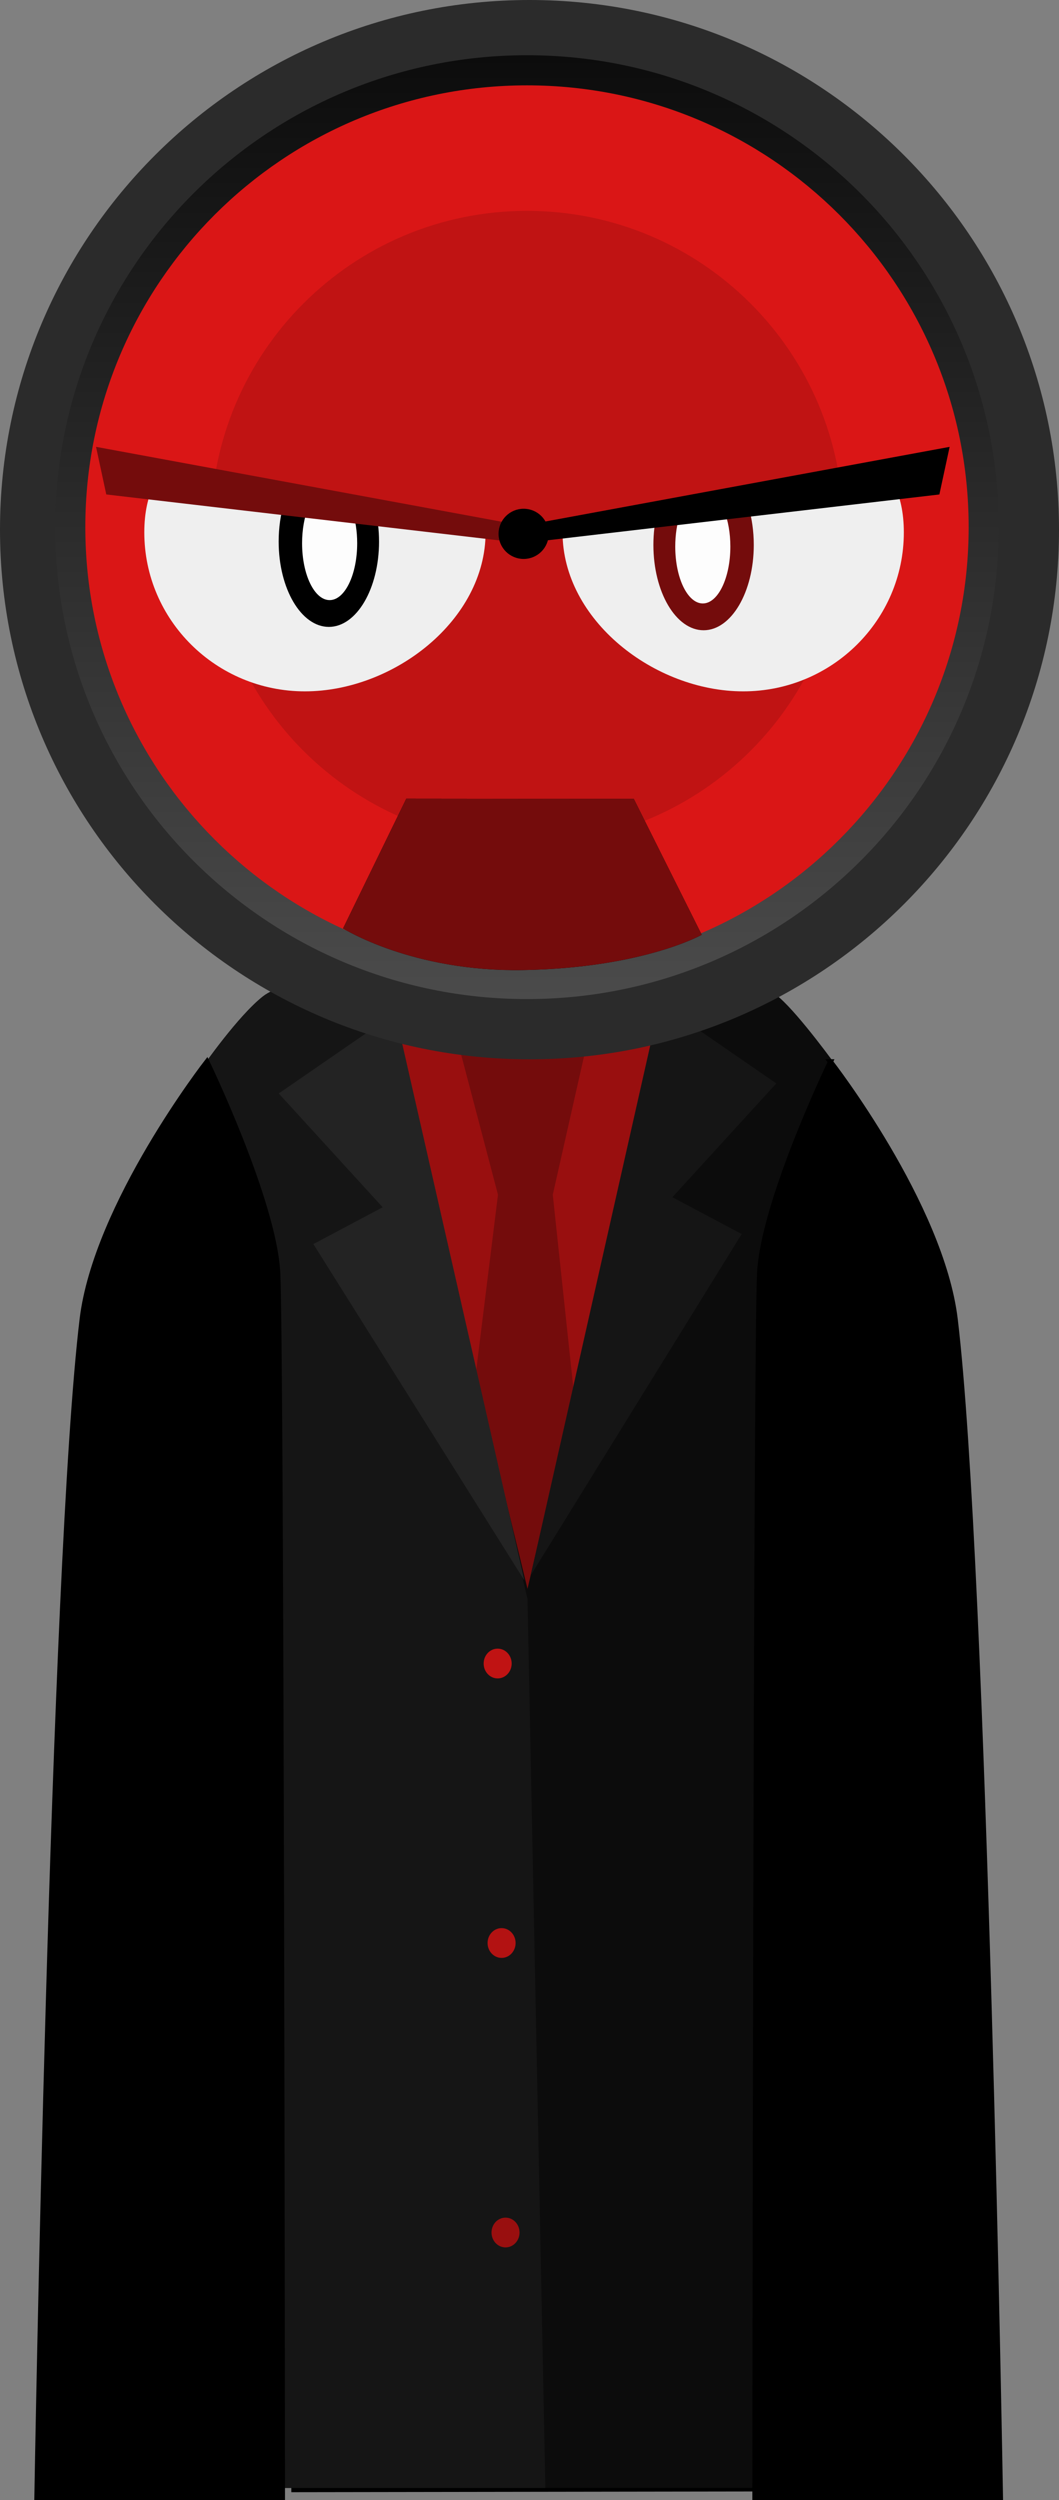 <svg version="1.1" xmlns="http://www.w3.org/2000/svg" xmlns:xlink="http://www.w3.org/1999/xlink" width="105.5" height="248.992" viewBox="0,0,105.5,248.992"><rect x="0" y="0" width="105.5" height="248.992" fill="#808080" stroke="none"/><defs><linearGradient x1="240.349" y1="63.797" x2="240.349" y2="157.797" gradientUnits="userSpaceOnUse" id="color-1"><stop offset="0" stop-color="#0c0c0c"/><stop offset="1" stop-color="#4b4b4b"/></linearGradient></defs><g transform="translate(-187.849,-58.297)"><g data-paper-data="{&quot;isPaintingLayer&quot;:true}" fill-rule="nonzero" stroke-linejoin="miter" stroke-miterlimit="10" stroke-dasharray="" stroke-dashoffset="0" style="mix-blend-mode: normal"><path d="M203.295,305.392c0,0 -0.598,-94.384 -0.747,-118.012c-0.051,-8.153 7.705,-37.761 37.837,-37.921c29.743,-0.158 37.512,30.487 37.505,37.897c-0.072,46.243 0.616,117.986 0.616,117.986l-9.879,0.096l-0.149,-114.843c0,0 0.071,-4.099 -2.651,-4.154c-3.232,-0.065 -2.772,4.116 -2.772,4.116l0.193,114.87l-45.378,0.072l-0.287,-115.233c0,0 0.263,-3.919 -2.716,-3.934c-2.928,-0.015 -2.65,3.909 -2.65,3.909l0.332,115.067z" fill="#000000" stroke="#000000" stroke-width="2" stroke-linecap="butt"/><path d="M255.359,160.071l-15.059,69l-17.412,-71z" fill="#990f0f" stroke="none" stroke-width="0" stroke-linecap="round"/><path d="M237.459,177.282l-4.188,-15.929l13.176,0.302l-3.529,15.626l2.823,26.493l-4.94,32.545l-6.528,-33.347z" fill="#740c0c" stroke="none" stroke-width="0" stroke-linecap="butt"/><path d="M215.093,306.073l0.471,-120.201l-7.529,-21.327c0,0 3.549,-5.099 6.04,-7.039c1.998,-1.557 11.048,-3.709 11.048,-3.709l15.277,62.735l14.586,-62.592c0,0 8.648,2.067 10.529,3.729c2.097,1.852 5.71,6.876 5.71,6.876l-6.118,21.831l0.941,119.697z" fill="#0c0c0c" stroke="none" stroke-width="0" stroke-linecap="butt"/><path d="M215.093,306.073l0.471,-120.201l-7.529,-21.327c0,0 3.549,-5.099 6.04,-7.039c1.998,-1.557 11.048,-3.709 11.048,-3.709l15.277,63.735l1.78,88.541z" fill="#151515" stroke="none" stroke-width="0" stroke-linecap="butt"/><path d="M237.819,253.288c-0.771,0 -1.396,-0.664 -1.396,-1.483c0,-0.819 0.625,-1.483 1.396,-1.483c0.771,0 1.396,0.664 1.396,1.483c0,0.819 -0.625,1.483 -1.396,1.483z" data-paper-data="{&quot;index&quot;:null}" fill="#b31212" stroke="none" stroke-width="1.5" stroke-linecap="butt"/><path d="M238.211,282.121c-0.771,0 -1.396,-0.664 -1.396,-1.483c0,-0.819 0.625,-1.483 1.396,-1.483c0.771,0 1.396,0.664 1.396,1.483c0,0.819 -0.625,1.483 -1.396,1.483z" data-paper-data="{&quot;index&quot;:null}" fill="#990f0f" stroke="none" stroke-width="1.5" stroke-linecap="butt"/><path d="M237.427,225.454c-0.771,0 -1.396,-0.664 -1.396,-1.483c0,-0.819 0.625,-1.483 1.396,-1.483c0.771,0 1.396,0.664 1.396,1.483c0,0.819 -0.625,1.483 -1.396,1.483z" data-paper-data="{&quot;index&quot;:null}" fill="#c01313" stroke="none" stroke-width="1.5" stroke-linecap="butt"/><path d="M227.226,159.197l12.863,56.5l-21.02,-33.5l6.902,-3.667l-10.353,-11.333z" fill="#232323" stroke="#000000" stroke-width="0" stroke-linecap="round"/><path d="M265.187,166.197l-10.353,11.333l6.902,3.667l-21.02,34l12.863,-57z" data-paper-data="{&quot;index&quot;:null}" fill="#151515" stroke="#000000" stroke-width="0" stroke-linecap="round"/><path d="M270.579,164.039c0,0 11.059,14.213 12.434,25.651c2.949,24.548 4.508,117.349 4.508,117.349h-24.471c0,0 0.088,-114.837 0.471,-122c0.383,-7.163 7.059,-21 7.059,-21z" data-paper-data="{&quot;index&quot;:null}" fill="#000000" stroke="#000000" stroke-width="0.5" stroke-linecap="round"/><path d="M215.52,185.039c0.383,7.163 0.471,122 0.471,122h-24.471c0,0 1.558,-92.801 4.508,-117.349c1.374,-11.438 12.434,-25.651 12.434,-25.651c0,0 6.676,13.837 7.059,21z" fill="#000000" stroke="#000000" stroke-width="0.5" stroke-linecap="round"/><path d="M187.849,111.047c0,-29.133 23.617,-52.75 52.75,-52.75c29.133,0 52.75,23.617 52.75,52.75c0,29.133 -23.617,52.75 -52.75,52.75c-29.133,0 -52.75,-23.617 -52.75,-52.75z" fill="#2b2b2b" stroke="none" stroke-width="NaN" stroke-linecap="butt"/><path d="M193.349,110.797c0,-25.957 21.043,-47 47,-47c25.957,0 47,21.043 47,47c0,25.957 -21.043,47 -47,47c-25.957,0 -47,-21.043 -47,-47z" fill="url(#color-1)" stroke="none" stroke-width="NaN" stroke-linecap="butt"/><path d="M196.349,110.797c0,-24.301 19.699,-44 44,-44c24.301,0 44,19.699 44,44c0,24.301 -19.699,44 -44,44c-24.301,0 -44,-19.699 -44,-44z" fill="#da1616" stroke="none" stroke-width="NaN" stroke-linecap="butt"/><path d="M208.849,110.797c0,-17.397 14.103,-31.5 31.5,-31.5c17.397,0 31.5,14.103 31.5,31.5c0,17.397 -14.103,31.5 -31.5,31.5c-17.397,0 -31.5,-14.103 -31.5,-31.5z" fill="#c01313" stroke="none" stroke-width="NaN" stroke-linecap="butt"/><path d="M236.225,111.318c0,8.745 -9.163,15.833 -18,15.833c-8.837,0 -16,-7.089 -16,-15.833c0,-1.979 0.367,-3.6 1.037,-4.924c0,0 5.711,0.591 12.379,1.39c9.351,1.121 20.584,2.651 20.584,3.534z" fill="#efefef" stroke="none" stroke-width="0" stroke-linecap="butt"/><g stroke="none" stroke-width="0" stroke-linecap="butt"><path d="M225.61,112.231c0,4.694 -2.239,8.5 -5,8.5c-2.761,0 -5,-3.806 -5,-8.5c0,-1.384 0.194,-2.69 0.539,-3.845c0.973,0.316 2.011,0.486 3.09,0.486c0.4,0 0.794,-0.023 1.182,-0.069c0.894,0.262 1.839,0.402 2.818,0.402c0.684,0 1.353,-0.069 1.998,-0.2c0.24,0.994 0.372,2.083 0.372,3.224z" fill="#000000"/><path d="M223.433,112.397c0,3.13 -1.229,5.667 -2.745,5.667c-1.516,0 -2.745,-2.537 -2.745,-5.667c0,-1.343 0.226,-2.577 0.605,-3.548c0.228,0.016 0.459,0.024 0.691,0.024c0.4,0 0.794,-0.023 1.182,-0.069c0.807,0.237 1.657,0.374 2.534,0.399c0.301,0.91 0.478,2.01 0.478,3.195z" fill="#fdfdfd"/></g><path d="M276.854,106.394c0.67,1.324 1.037,2.945 1.037,4.924c0,8.745 -7.163,15.833 -16,15.833c-8.837,0 -18,-7.089 -18,-15.833c0,-1.513 32.963,-4.924 32.963,-4.924z" data-paper-data="{&quot;index&quot;:null}" fill="#efefef" stroke="none" stroke-width="0" stroke-linecap="butt"/><g data-paper-data="{&quot;index&quot;:null}" stroke="none" stroke-width="0" stroke-linecap="butt"><path d="M253.315,109.34c0.646,0.131 1.314,0.2 1.998,0.2c0.978,0 1.924,-0.141 2.818,-0.402c0.388,0.046 0.782,0.069 1.182,0.069c1.078,0 2.117,-0.171 3.09,-0.486c0.345,1.155 0.539,2.461 0.539,3.845c0,4.694 -2.239,8.5 -5,8.5c-2.761,0 -5,-3.806 -5,-8.5c0,-1.141 0.132,-2.23 0.372,-3.224z" fill="#740c0c"/><path d="M255.597,109.535c0.878,-0.024 1.727,-0.162 2.534,-0.399c0.388,0.046 0.782,0.069 1.182,0.069c0.232,0 0.463,-0.008 0.691,-0.024c0.378,0.971 0.605,2.205 0.605,3.548c0,3.13 -1.229,5.667 -2.745,5.667c-1.516,0 -2.745,-2.537 -2.745,-5.667c0,-1.185 0.176,-2.286 0.478,-3.195z" fill="#fdfdfd"/></g><path d="M239.431,112.333l-40.994,-4.792l-1.021,-4.742l43.705,8.068z" fill="#740c0c" stroke="#000000" stroke-width="0" stroke-linecap="round"/><path d="M238.748,110.868l43.705,-8.068l-1.021,4.742l-40.994,4.792z" data-paper-data="{&quot;index&quot;:null}" fill="#000000" stroke="#000000" stroke-width="0" stroke-linecap="round"/><path d="M237.515,111.464c0,-1.381 1.119,-2.5 2.5,-2.5c1.381,0 2.5,1.119 2.5,2.5c0,1.381 -1.119,2.5 -2.5,2.5c-1.381,0 -2.5,-1.119 -2.5,-2.5z" fill="#000000" stroke="none" stroke-width="NaN" stroke-linecap="butt"/><path d="M222.024,150.761l6.3,-12.925l22.667,0.025l6.767,13.533c0,0 -5.853,3.303 -17.804,3.515c-11.037,0.196 -17.929,-4.148 -17.929,-4.148z" fill="#000000" stroke="#000000" stroke-width="0" stroke-linecap="round"/><path d="M222.024,150.761l6.3,-12.925l22.667,0.025l6.767,13.533c0,0 -5.853,3.303 -17.804,3.515c-11.037,0.196 -17.929,-4.148 -17.929,-4.148z" fill="#740c0c" stroke="#000000" stroke-width="0" stroke-linecap="round"/></g></g></svg>